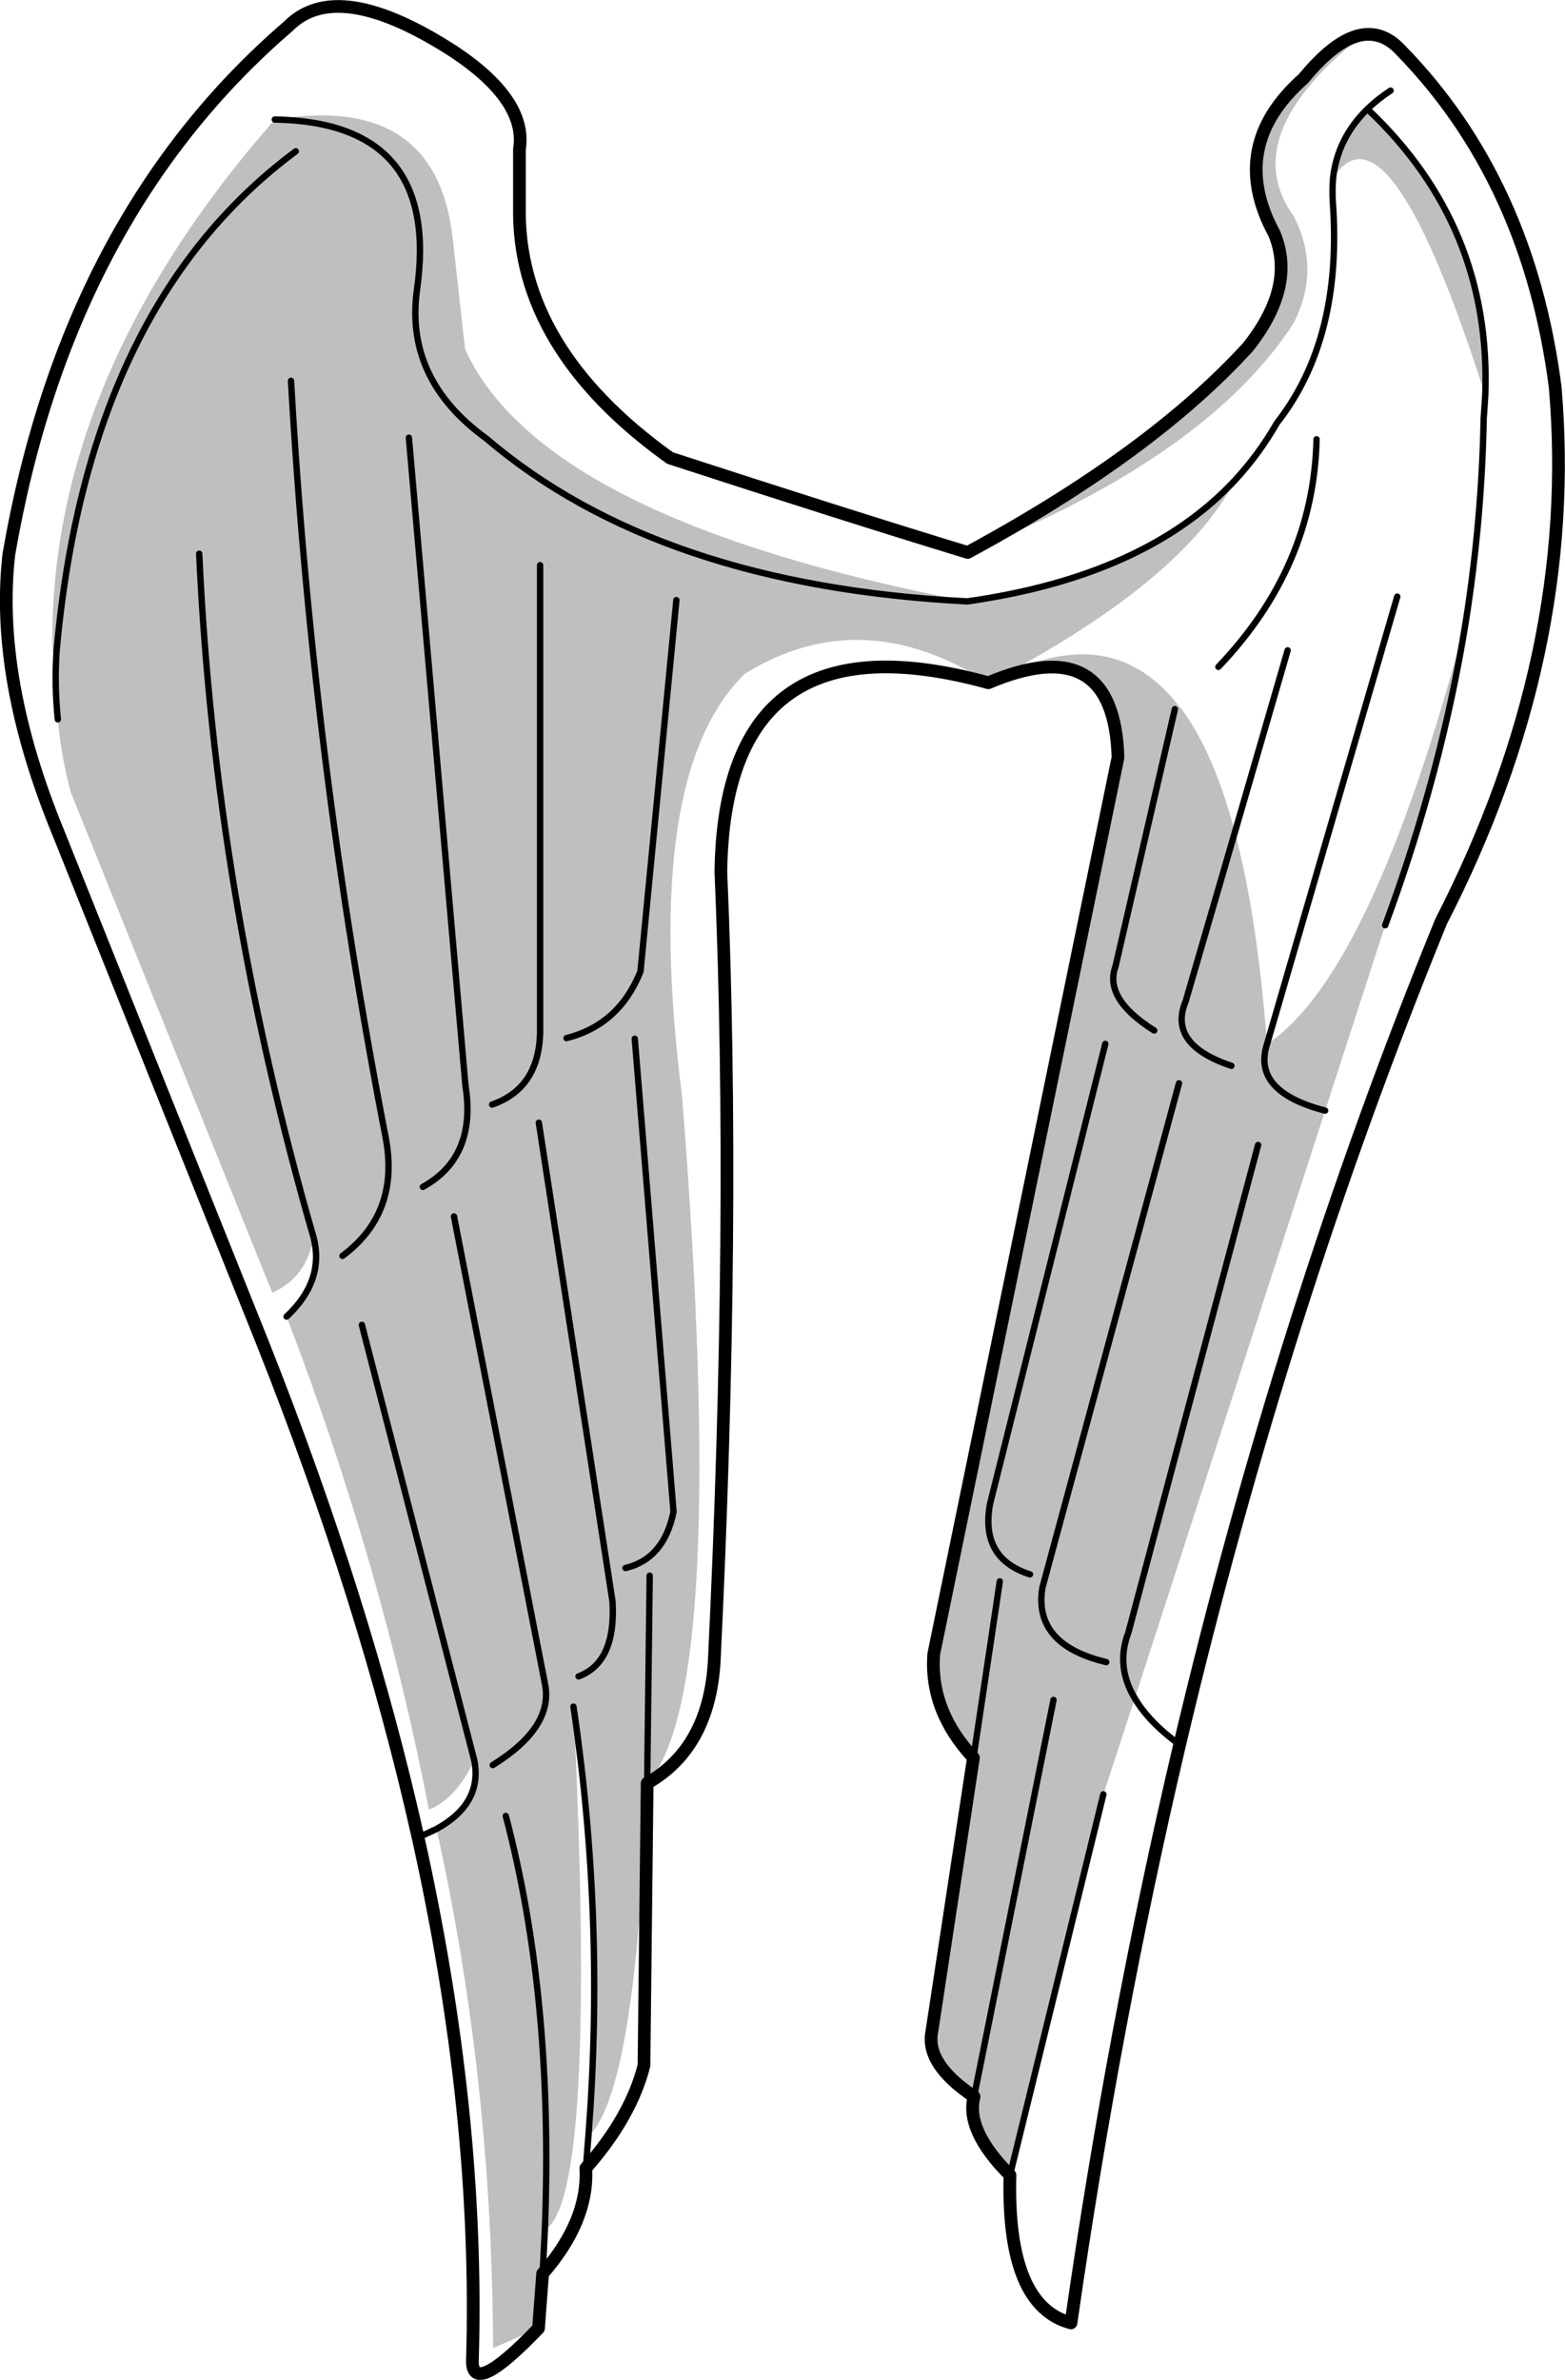 <?xml version="1.0" encoding="UTF-8" standalone="no"?>
<svg xmlns:xlink="http://www.w3.org/1999/xlink" height="374.35px" width="246.3px" xmlns="http://www.w3.org/2000/svg">
  <g transform="matrix(1.0, 0.0, 0.0, 1.0, -66.2, -54.6)">
    <path d="M218.5 141.5 Q247.35 125.9 262.6 109.2 270.2 99.65 266.75 91.35 259.3 77.6 271.35 66.95 276.55 60.6 280.8 60.05 260.65 75.9 269.8 88.6 274.1 97.0 269.8 105.4 256.35 126.3 218.5 141.5 M225.15 396.75 Q218.1 389.7 219.5 384.4 211.85 379.3 212.85 374.2 L219.4 331.1 Q212.5 323.7 213.15 314.8 L242.15 173.75 Q241.55 153.6 221.75 162.0 L222.4 161.7 223.25 161.3 222.4 161.7 221.75 162.0 Q201.75 149.25 183.4 160.6 167.1 176.55 173.55 227.1 181.0 321.25 168.05 335.1 L168.45 302.45 168.05 335.1 Q166.25 383.7 158.8 390.65 161.45 356.7 156.45 323.05 160.25 400.5 151.95 405.35 L151.6 412.25 150.95 420.85 143.8 423.95 Q143.65 381.7 134.9 342.3 142.15 338.3 140.85 331.55 137.8 337.7 133.7 339.25 126.2 300.5 111.3 261.7 117.3 256.1 115.55 249.25 114.45 255.55 109.05 257.95 L77.35 179.25 Q75.8 173.5 75.3 167.75 74.75 162.4 75.1 157.1 L75.1 157.05 74.45 157.05 Q73.65 114.2 109.45 73.4 134.9 69.2 137.45 92.15 L139.4 109.55 Q151.65 136.35 218.45 149.2 246.55 145.2 260.55 130.15 252.75 145.35 224.45 160.65 241.65 152.45 251.85 165.8 L251.95 165.85 Q257.2 172.8 260.55 185.5 264.1 198.9 265.6 218.85 263.2 226.3 274.75 229.3 L244.8 321.75 Q241.75 316.7 243.8 311.35 L264.2 234.7 243.8 311.35 Q241.75 316.7 244.8 321.75 L239.85 336.85 225.15 396.75 M276.0 82.6 Q276.7 76.35 281.4 71.75 300.95 90.15 299.95 116.8 284.75 69.15 276.0 82.6 M224.45 160.75 L224.45 160.65 223.6 161.05 223.3 161.25 223.25 161.3 224.45 160.75 M222.4 161.7 L223.3 161.25 222.4 161.7 M296.9 152.3 Q293.05 176.25 284.2 200.15 L274.75 229.3 Q263.2 226.3 265.6 218.85 282.1 207.95 296.9 152.3 M109.45 73.4 Q135.65 73.85 131.8 100.35 129.95 114.3 142.7 123.55 169.8 146.7 218.45 149.2 169.8 146.7 142.7 123.55 129.95 114.3 131.8 100.35 135.65 73.85 109.45 73.4 M112.75 78.4 Q79.95 102.75 75.1 157.05 79.95 102.75 112.75 78.4 M130.55 123.45 L139.45 225.35 Q141.25 236.6 132.75 241.3 141.25 236.6 139.45 225.35 L130.55 123.45 M151.2 143.5 L151.2 217.15 Q150.95 225.8 143.65 228.35 150.95 225.8 151.2 217.15 L151.2 143.5 M143.75 332.25 Q153.4 326.25 151.95 319.4 L137.65 245.95 151.95 319.4 Q153.4 326.25 143.75 332.25 M112.0 114.5 Q115.35 173.95 126.85 233.3 129.25 245.35 120.1 252.15 129.25 245.35 126.85 233.3 115.35 173.95 112.0 114.5 M97.55 141.7 Q100.0 195.5 115.55 249.25 100.0 195.5 97.55 141.7 M123.15 263.0 L140.85 331.55 123.15 263.0 M251.1 166.15 L241.75 206.65 Q239.9 211.7 247.85 216.7 239.9 211.7 241.75 206.65 L251.1 166.15 M232.0 322.0 L219.5 384.4 232.0 322.0 M223.55 303.35 L219.4 331.1 223.55 303.35 M240.3 316.05 Q228.8 313.3 230.25 304.35 L251.75 225.0 230.25 304.35 Q228.8 313.3 240.3 316.05 M240.15 218.8 L222.0 291.2 Q220.45 299.75 228.3 302.25 220.45 299.75 222.0 291.2 L240.15 218.8 M166.1 218.0 L172.2 292.4 Q170.7 299.8 164.65 301.25 170.7 299.8 172.2 292.4 L166.1 218.0 M260.0 222.25 Q249.95 218.9 252.8 212.1 L260.55 185.5 252.8 212.1 Q249.95 218.9 260.0 222.25 M151.0 231.2 L162.6 306.55 Q163.15 316.1 157.25 318.3 163.15 316.1 162.6 306.55 L151.0 231.2 M172.65 149.0 L167.0 207.4 Q163.65 215.8 155.35 217.9 163.65 215.8 167.0 207.4 L172.65 149.0 M145.8 340.25 Q153.35 368.85 151.95 405.35 153.35 368.85 145.8 340.25" fill="#000000" fill-opacity="0.251" fill-rule="evenodd" stroke="none"/>
    <path d="M74.45 157.05 L75.1 157.05 74.45 157.1 74.45 157.05" fill="#cccccc" fill-rule="evenodd" stroke="none"/>
    <path d="M276.0 82.6 Q276.7 76.35 281.4 71.75 283.0 70.2 285.05 68.85 M260.55 130.15 Q264.35 126.05 267.15 121.15 277.55 107.9 275.95 86.25 275.85 84.35 276.0 82.6 M299.95 116.8 Q300.95 90.15 281.4 71.75 M223.3 161.25 L224.45 160.75 223.25 161.3 222.4 161.7 221.75 162.0 M168.05 335.1 L168.45 302.45 M223.3 161.25 L222.4 161.7 M299.95 116.8 L299.7 120.5 Q299.4 136.4 296.9 152.3 293.05 176.25 284.2 200.15 M244.8 321.75 Q246.95 325.45 251.85 329.05 M260.55 185.5 L268.85 156.9 M265.6 218.85 L286.1 148.45 M273.4 123.7 Q272.95 143.8 257.95 159.5 M218.45 149.2 Q246.55 145.2 260.55 130.15 M218.45 149.2 Q169.8 146.7 142.7 123.55 129.95 114.3 131.8 100.35 135.65 73.85 109.45 73.4 M75.1 157.05 Q79.95 102.75 112.75 78.4 M75.3 167.75 Q74.75 162.4 75.1 157.1 L75.1 157.05 M143.65 228.35 Q150.95 225.8 151.2 217.15 L151.2 143.5 M132.75 241.3 Q141.25 236.6 139.45 225.35 L130.55 123.45 M111.3 261.7 Q117.3 256.1 115.55 249.25 100.0 195.5 97.55 141.7 M120.1 252.15 Q129.25 245.35 126.85 233.3 115.35 173.95 112.0 114.5 M137.65 245.95 L151.95 319.4 Q153.4 326.25 143.75 332.25 M134.9 342.3 Q142.15 338.3 140.85 331.55 L123.15 263.0 M132.0 343.65 L134.9 342.3 M158.4 395.65 L158.8 390.65 Q161.45 356.7 156.45 323.05 M151.95 405.35 L151.6 412.25 M260.55 185.5 L252.8 212.1 Q249.95 218.9 260.0 222.25 M265.6 218.85 Q263.2 226.3 274.75 229.3 M164.65 301.25 Q170.7 299.8 172.2 292.4 L166.1 218.0 M228.3 302.25 Q220.45 299.75 222.0 291.2 L240.15 218.8 M251.75 225.0 L230.25 304.35 Q228.8 313.3 240.3 316.05 M219.4 331.1 L223.55 303.35 M219.5 384.4 L232.0 322.0 M244.8 321.75 Q241.75 316.7 243.8 311.35 L264.2 234.7 M247.85 216.7 Q239.9 211.7 241.75 206.65 L251.1 166.15 M239.85 336.85 L225.15 396.75 M155.35 217.9 Q163.65 215.8 167.0 207.4 L172.65 149.0 M157.25 318.3 Q163.15 316.1 162.6 306.55 L151.0 231.2 M151.95 405.35 Q153.35 368.85 145.8 340.25" fill="none" stroke="#000000" stroke-linecap="round" stroke-linejoin="round" stroke-width="1.0"/>
    <path d="M280.8 60.05 Q276.55 60.6 271.35 66.95 259.3 77.6 266.75 91.35 270.2 99.65 262.6 109.2 247.35 125.9 218.5 141.5 199.3 135.65 171.65 126.65 147.55 109.4 147.95 87.1 L147.95 78.1 Q149.2 70.4 137.6 62.7 119.3 50.9 111.55 58.75 76.8 88.65 67.6 141.75 65.35 161.25 75.4 185.65 L107.55 265.9 Q123.7 306.55 132.0 343.65 141.7 387.2 140.55 425.8 140.35 431.9 150.95 420.85 L151.6 412.25 Q158.85 403.95 158.4 395.65 165.5 387.6 167.55 379.5 L168.05 335.1 Q177.75 329.6 178.6 316.05 182.0 246.15 179.65 191.75 180.2 150.55 221.75 162.0 241.55 153.6 242.15 173.75 L213.15 314.8 Q212.5 323.7 219.4 331.1 L212.85 374.2 Q211.85 379.3 219.5 384.4 218.1 389.7 225.15 396.75 224.6 417.3 234.75 420.0 241.5 373.0 251.85 329.05 268.05 260.55 293.0 199.55 314.6 157.5 310.95 115.45 306.75 83.1 286.7 62.55 284.05 59.65 280.8 60.05 Z" fill="none" stroke="#000000" stroke-linecap="round" stroke-linejoin="round" stroke-width="2.0"/>
  </g>
</svg>
